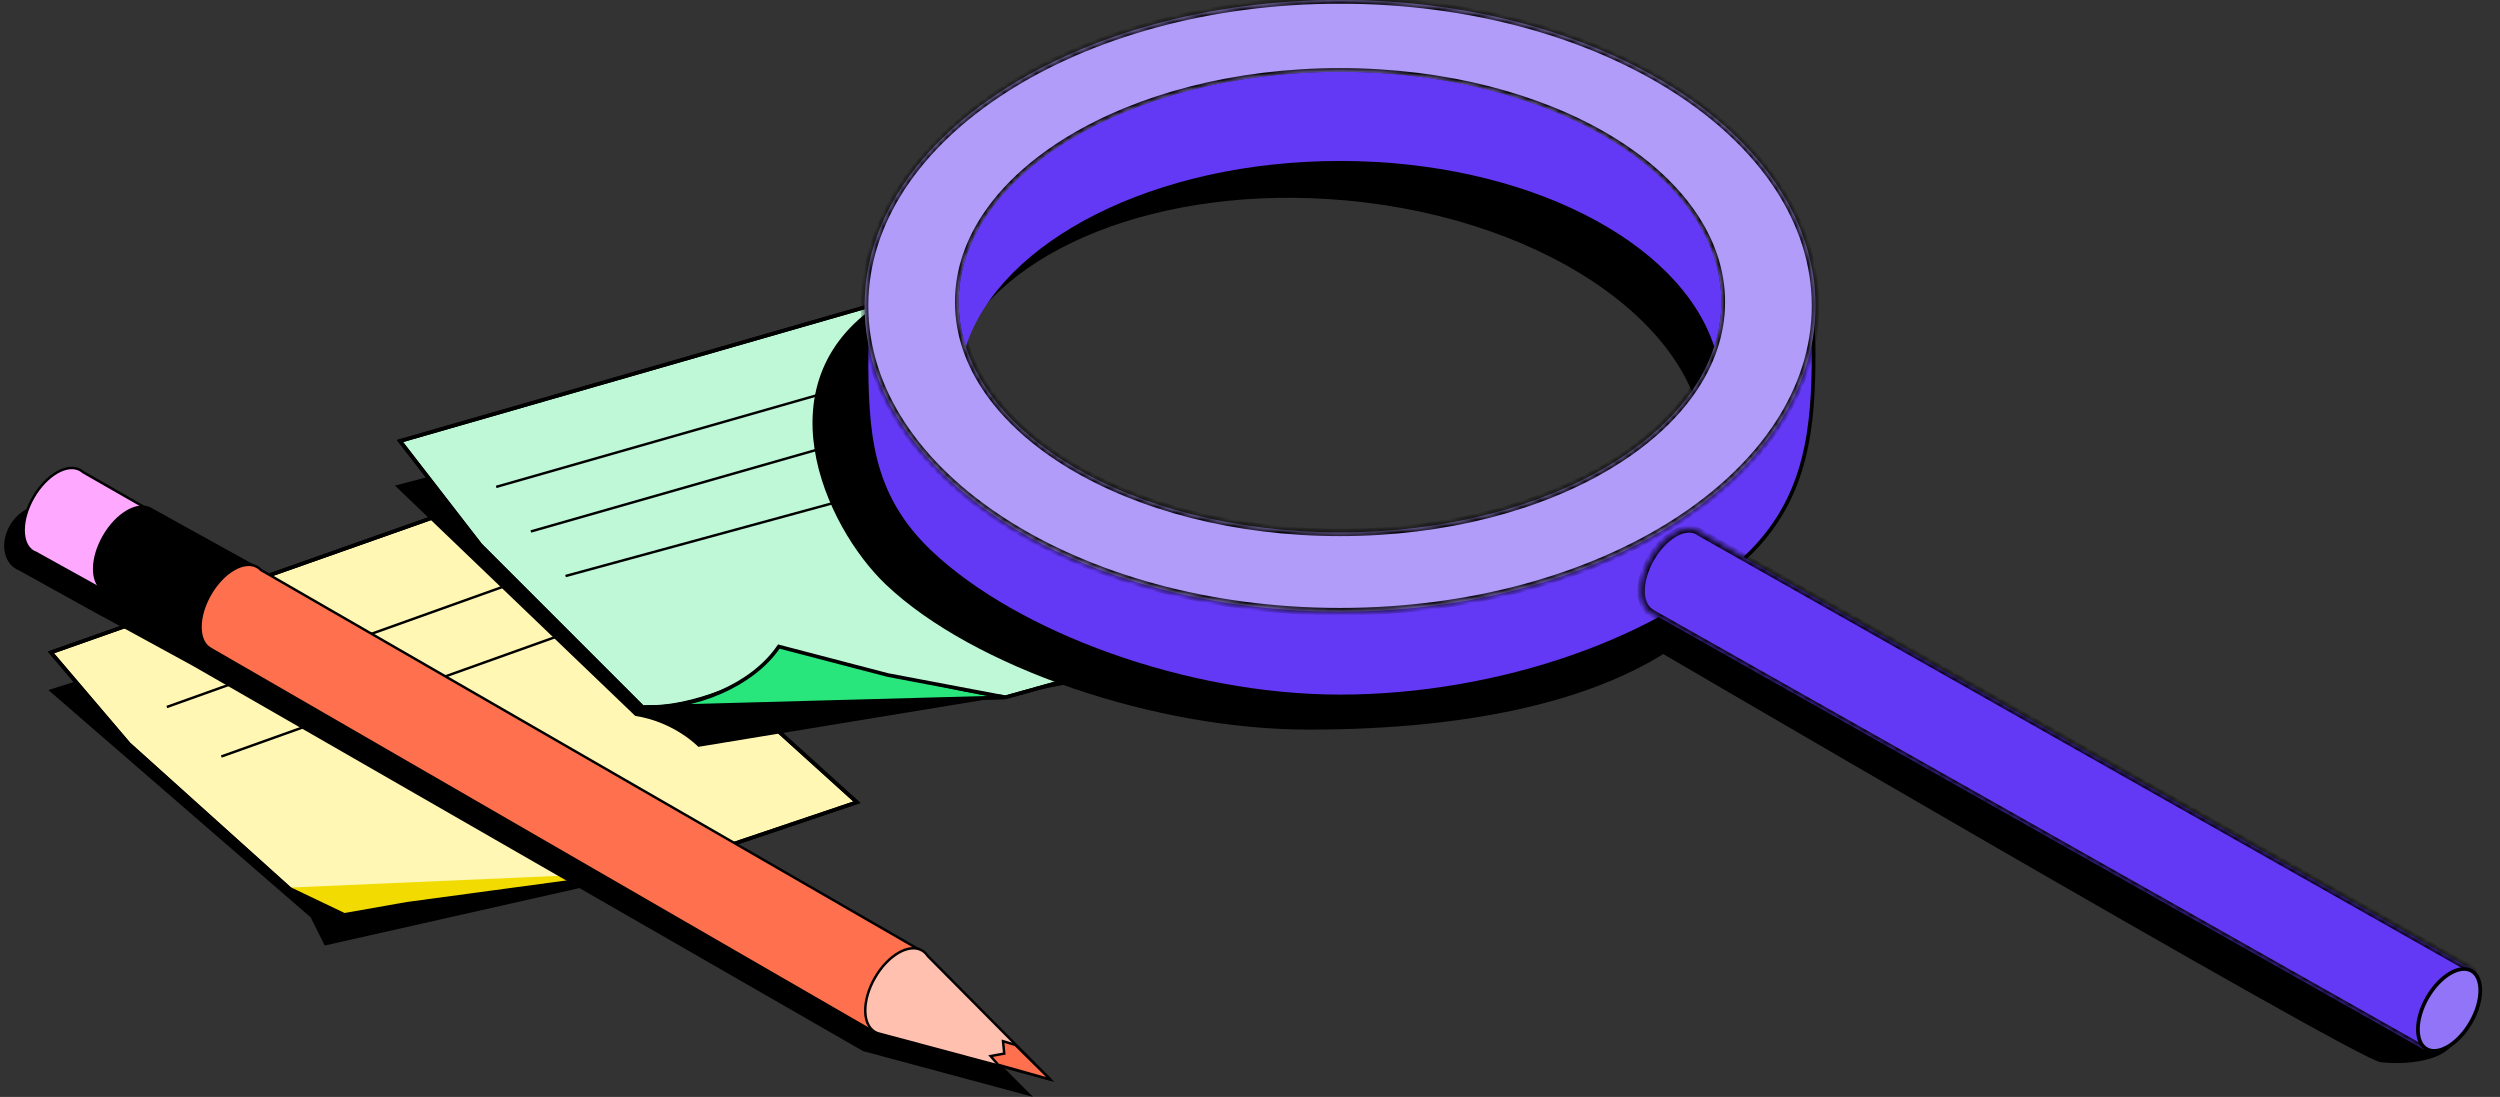 <svg width="392" height="172" viewBox="0 0 392 172" fill="none" xmlns="http://www.w3.org/2000/svg">
<rect x="0" y="0" width="392" height="172" fill="#333333" stroke="none"/>
<path d="M8.172 108.32L11.86 107.155L132.615 126.375H130.285L113.589 131.811L90.681 138.994L51.076 147.924L48.941 143.653L8.172 108.32Z" fill="black" stroke="black" stroke-width="0.582"/>
<path d="M83.303 75.704L7.977 102.301L20.208 116.668L45.446 139.382L53.988 143.459L64.084 141.712L102.717 136.47L134.362 125.792L95.728 90.847L83.303 75.704Z" fill="#FFF7B3" stroke="black" stroke-width="0.582"/>
<line x1="26.161" y1="110.855" x2="79.355" y2="91.829" stroke="black" stroke-width="0.388"/>
<line x1="34.703" y1="118.62" x2="87.897" y2="99.595" stroke="black" stroke-width="0.388"/>
<path d="M102.912 136.664L45.058 139.188L53.989 143.459L63.113 141.712L102.912 136.664Z" fill="#F2DB00"/>
<path d="M83.303 75.704L7.977 102.301L20.208 116.668L45.446 139.382L53.988 143.459L63.89 141.712L102.717 136.47L134.362 125.792L95.728 90.847L83.303 75.704Z" stroke="black" stroke-width="0.582"/>
<path d="M61.936 76.142L73.002 73.23L136.874 55.369L183.273 97.692L188.709 103.127L156.676 109.34L109.5 117.106C109.5 117.106 105.812 113.223 99.599 112.252L61.936 76.142Z" fill="black"/>
<path d="M62.712 69.153L140.951 46.633L152.793 62.746L190.262 100.215L157.647 109.34L103.595 110.816C102.644 110.899 101.697 110.928 100.764 110.893L75.332 85.461L62.712 69.153Z" fill="#BFF8D7"/>
<path d="M157.647 109.34L190.262 100.215L152.793 62.746L140.951 46.633L62.712 69.153L75.332 85.461L100.764 110.893M157.647 109.34L121.925 104.098C118.301 106.493 108.995 111.204 100.764 110.893M157.647 109.34L100.764 110.893" stroke="black" stroke-width="0.582"/>
<path d="M156.093 109.34C143.927 107.334 122.119 101.186 122.119 101.186C122.119 101.186 118.43 106.622 113.383 108.369C110.249 109.835 109.254 109.729 105.811 110.699L156.093 109.34Z" fill="#28E67B"/>
<path d="M157.647 109.34L190.262 100.215L152.793 62.746L140.951 46.633L62.712 69.153L75.332 85.461L100.764 110.893M157.647 109.34L100.764 110.893M157.647 109.34L139.203 105.845L122.119 101.38C118.042 107.399 108.995 111.204 100.764 110.893" stroke="black" stroke-width="0.582"/>
<line x1="77.802" y1="76.344" x2="140.315" y2="58.483" stroke="black" stroke-width="0.388"/>
<line x1="83.238" y1="83.333" x2="145.751" y2="65.472" stroke="black" stroke-width="0.388"/>
<line x1="88.676" y1="90.321" x2="135.658" y2="77.508" stroke="black" stroke-width="0.388"/>
<path fill-rule="evenodd" clip-rule="evenodd" d="M8.06 79.86C8.025 79.838 7.99 79.817 7.954 79.797C5.918 78.621 3.05 79.778 1.549 82.38C0.047 84.982 0.48 88.044 2.516 89.219C2.669 89.308 2.826 89.383 2.988 89.445L15.972 96.643L15.983 96.624L30.302 104.446L30.302 104.446L135.334 164.815L135.335 164.812L135.334 164.815L161.963 171.98L161.966 171.98L161.966 171.98L161.961 171.976L156.007 166.021L155.851 166.276L147.204 158.21C148.055 155.507 147.696 153.033 146.126 152.127C144.95 151.449 143.352 151.799 141.819 152.895L142.517 151.613L38.219 92.107C38.045 91.918 37.846 91.758 37.623 91.629C37.378 91.487 37.113 91.39 36.835 91.336L21.135 82.642C21.074 82.6 21.012 82.559 20.947 82.522C20.596 82.32 20.209 82.209 19.796 82.182L9.871 76.496L8.06 79.86Z" fill="black"/>
<path fill-rule="evenodd" clip-rule="evenodd" d="M13.043 74.038C12.91 73.918 12.766 73.812 12.609 73.722C10.573 72.546 7.272 74.455 5.235 77.984C3.198 81.513 3.197 85.326 5.233 86.501C5.363 86.576 5.498 86.638 5.637 86.689L5.637 86.689L18.69 93.925L26.209 81.581L13.043 74.038Z" fill="#FEA8FF"/>
<path d="M13.043 74.038L12.912 74.182L12.928 74.196L12.946 74.206L13.043 74.038ZM12.609 73.722L12.512 73.89V73.89L12.609 73.722ZM5.235 77.984L5.403 78.081L5.235 77.984ZM5.233 86.501L5.136 86.669H5.136L5.233 86.501ZM5.637 86.689L5.808 86.781L5.915 86.582L5.703 86.506L5.637 86.689ZM5.637 86.689L5.466 86.597L5.375 86.766L5.543 86.859L5.637 86.689ZM18.69 93.925L18.596 94.095L18.759 94.185L18.855 94.026L18.69 93.925ZM26.209 81.581L26.375 81.682L26.479 81.512L26.306 81.413L26.209 81.581ZM13.173 73.894C13.03 73.765 12.875 73.651 12.706 73.553L12.512 73.89C12.656 73.973 12.79 74.071 12.912 74.182L13.173 73.894ZM12.706 73.553C11.603 72.916 10.189 73.132 8.825 73.92C7.456 74.712 6.099 76.098 5.067 77.887L5.403 78.081C6.407 76.34 7.719 75.008 9.019 74.257C10.325 73.502 11.58 73.352 12.512 73.89L12.706 73.553ZM5.067 77.887C4.034 79.675 3.513 81.544 3.512 83.125C3.512 84.7 4.032 86.032 5.136 86.669L5.33 86.333C4.398 85.795 3.9 84.633 3.901 83.125C3.901 81.624 4.398 79.821 5.403 78.081L5.067 77.887ZM5.136 86.669C5.276 86.75 5.421 86.817 5.571 86.871L5.703 86.506C5.574 86.46 5.45 86.402 5.33 86.333L5.136 86.669ZM5.466 86.597L5.466 86.597L5.808 86.781L5.808 86.781L5.466 86.597ZM5.543 86.859L18.596 94.095L18.784 93.755L5.731 86.519L5.543 86.859ZM18.855 94.026L26.375 81.682L26.044 81.48L18.524 93.824L18.855 94.026ZM26.306 81.413L13.139 73.869L12.946 74.206L26.113 81.75L26.306 81.413Z" fill="black"/>
<path fill-rule="evenodd" clip-rule="evenodd" d="M23.853 79.924C23.792 79.882 23.73 79.842 23.665 79.804C21.629 78.629 18.327 80.537 16.29 84.066C14.303 87.509 14.254 91.223 16.143 92.493L16.136 92.506L33.02 101.728L40.681 89.243L23.853 79.924Z" fill="black"/>
<path d="M23.853 79.924L23.741 80.083L23.75 80.089L23.759 80.094L23.853 79.924ZM23.665 79.804L23.568 79.972V79.972L23.665 79.804ZM16.29 84.066L16.122 83.969L16.29 84.066ZM16.143 92.493L16.312 92.591L16.402 92.433L16.252 92.332L16.143 92.493ZM16.136 92.506L15.968 92.409L15.869 92.581L16.043 92.676L16.136 92.506ZM33.02 101.728L32.927 101.898L33.089 101.987L33.185 101.829L33.02 101.728ZM40.681 89.243L40.847 89.344L40.953 89.171L40.776 89.073L40.681 89.243ZM23.964 79.765C23.899 79.719 23.832 79.676 23.762 79.636L23.568 79.972C23.628 80.007 23.685 80.044 23.741 80.083L23.964 79.765ZM23.762 79.636C22.659 78.999 21.245 79.215 19.881 80.003C18.512 80.794 17.155 82.181 16.122 83.969L16.459 84.163C17.463 82.423 18.775 81.091 20.075 80.339C21.38 79.585 22.636 79.434 23.568 79.972L23.762 79.636ZM16.122 83.969C15.115 85.715 14.594 87.536 14.569 89.092C14.544 90.641 15.013 91.967 16.035 92.654L16.252 92.332C15.385 91.749 14.933 90.583 14.957 89.098C14.981 87.618 15.479 85.861 16.459 84.163L16.122 83.969ZM15.975 92.396L15.968 92.409L16.305 92.603L16.312 92.591L15.975 92.396ZM16.043 92.676L32.927 101.898L33.113 101.558L16.23 92.335L16.043 92.676ZM33.185 101.829L40.847 89.344L40.516 89.141L32.855 101.626L33.185 101.829ZM40.776 89.073L23.947 79.754L23.759 80.094L40.587 89.412L40.776 89.073Z" fill="black"/>
<path fill-rule="evenodd" clip-rule="evenodd" d="M40.941 89.392C40.766 89.202 40.566 89.041 40.342 88.911C38.306 87.736 35.004 89.644 32.967 93.173C30.93 96.702 30.929 100.516 32.965 101.691C32.984 101.702 33.004 101.712 33.023 101.723L33.02 101.728L137.159 161.885L144.253 148.974L40.941 89.392Z" fill="#FF714E"/>
<path d="M40.941 89.392L40.798 89.524L40.818 89.546L40.844 89.56L40.941 89.392ZM40.342 88.911L40.439 88.743V88.743L40.342 88.911ZM32.967 93.173L33.135 93.27L32.967 93.173ZM32.965 101.691L33.062 101.523L33.062 101.523L32.965 101.691ZM33.023 101.723L33.188 101.824L33.295 101.65L33.115 101.552L33.023 101.723ZM33.02 101.728L32.854 101.626L32.75 101.796L32.923 101.896L33.02 101.728ZM137.159 161.885L137.062 162.053L137.234 162.152L137.329 161.978L137.159 161.885ZM144.253 148.974L144.423 149.067L144.515 148.9L144.35 148.805L144.253 148.974ZM41.084 89.261C40.896 89.057 40.681 88.883 40.439 88.743L40.245 89.079C40.452 89.199 40.636 89.348 40.798 89.524L41.084 89.261ZM40.439 88.743C39.335 88.106 37.921 88.322 36.557 89.11C35.188 89.901 33.831 91.287 32.799 93.076L33.135 93.27C34.14 91.53 35.452 90.197 36.752 89.446C38.057 88.692 39.312 88.541 40.245 89.079L40.439 88.743ZM32.799 93.076C31.767 94.865 31.245 96.733 31.245 98.315C31.244 99.89 31.765 101.222 32.868 101.859L33.062 101.523C32.13 100.984 31.633 99.822 31.633 98.315C31.633 96.813 32.131 95.01 33.135 93.27L32.799 93.076ZM32.868 101.859C32.889 101.871 32.909 101.882 32.93 101.894L33.115 101.552C33.098 101.543 33.08 101.533 33.062 101.523L32.868 101.859ZM33.185 101.829L33.188 101.824L32.857 101.621L32.854 101.626L33.185 101.829ZM137.256 161.716L33.117 101.56L32.923 101.896L137.062 162.053L137.256 161.716ZM144.083 148.88L136.989 161.791L137.329 161.978L144.423 149.067L144.083 148.88ZM40.844 89.56L144.156 149.142L144.35 148.805L41.038 89.224L40.844 89.56Z" fill="black"/>
<path fill-rule="evenodd" clip-rule="evenodd" d="M145.469 149.898C145.236 149.537 144.937 149.243 144.574 149.033C142.538 147.858 139.236 149.766 137.199 153.295C135.162 156.824 135.161 160.638 137.197 161.813C137.451 161.959 137.725 162.058 138.014 162.112L164.683 169.263L145.469 149.898Z" fill="#FFC0B0"/>
<path d="M145.469 149.898L145.306 150.004L145.317 150.021L145.332 150.035L145.469 149.898ZM144.574 149.033L144.671 148.865V148.865L144.574 149.033ZM137.199 153.295L137.367 153.392L137.199 153.295ZM137.197 161.813L137.294 161.645H137.294L137.197 161.813ZM138.014 162.112L138.064 161.924L138.057 161.922L138.049 161.921L138.014 162.112ZM164.683 169.263L164.633 169.45L165.328 169.636L164.821 169.126L164.683 169.263ZM145.632 149.793C145.384 149.408 145.063 149.091 144.671 148.865L144.477 149.201C144.811 149.394 145.088 149.666 145.306 150.004L145.632 149.793ZM144.671 148.865C143.567 148.228 142.153 148.444 140.789 149.232C139.421 150.023 138.063 151.409 137.031 153.198L137.367 153.392C138.372 151.652 139.684 150.32 140.984 149.568C142.289 148.814 143.544 148.663 144.477 149.201L144.671 148.865ZM137.031 153.198C135.998 154.987 135.477 156.855 135.477 158.437C135.476 160.012 135.997 161.344 137.1 161.981L137.294 161.645C136.362 161.106 135.865 159.944 135.865 158.437C135.865 156.935 136.363 155.133 137.367 153.392L137.031 153.198ZM137.1 161.981C137.374 162.139 137.669 162.245 137.978 162.302L138.049 161.921C137.781 161.871 137.528 161.78 137.294 161.645L137.1 161.981ZM164.734 169.075L138.064 161.924L137.963 162.299L164.633 169.45L164.734 169.075ZM145.332 150.035L164.545 169.399L164.821 169.126L145.607 149.761L145.332 150.035Z" fill="black"/>
<path d="M159.213 163.844L157.272 163.261L157.466 165.203L155.33 165.591L156.495 166.95L164.684 169.263L159.213 163.844Z" fill="#FF714E" stroke="black" stroke-width="0.388"/>
<path d="M252.985 97.769L243.86 99.848L246.772 95.052L262.126 90.198L290.259 103.982L384.957 159.644C386.81 166.359 377.28 166.839 373.309 166.359C369.339 165.88 252.985 97.769 252.985 97.769Z" fill="black" stroke="black" stroke-width="0.388"/>
<path d="M129.309 57.939C130.955 54.013 133.964 50.358 138.825 47.349C142.244 53.767 144.206 59.554 145.953 64.707C146.111 65.173 146.268 65.634 146.423 66.09C148.318 71.646 150.094 76.453 153.431 80.42C160.117 88.369 172.981 92.854 205.199 93.728C234.735 94.528 253.448 78.678 264.755 66.415C267.165 63.801 269.241 61.348 271.012 59.256C271.317 58.895 271.614 58.544 271.901 58.206C273.864 55.894 275.392 54.155 276.558 53.261C277.147 52.809 277.589 52.617 277.914 52.622C278.195 52.625 278.462 52.78 278.706 53.271C278.955 53.773 279.148 54.57 279.277 55.731C279.404 56.886 279.466 58.374 279.466 60.239C279.466 66.083 277.185 72.836 274.653 79.273C274.039 80.835 273.41 82.375 272.798 83.878L272.745 84.008C272.116 85.551 271.504 87.054 270.942 88.496C269.833 91.34 268.914 93.958 268.443 96.19C261.728 102.925 252.161 107.405 241.153 110.202C230.115 113.006 217.649 114.112 205.207 114.112C193.177 114.112 180.048 111.671 168.226 107.616C156.4 103.56 145.908 97.899 139.136 91.478C134.366 86.954 129.34 78.891 128.023 70.451C127.365 66.235 127.634 61.937 129.309 57.939Z" fill="black" stroke="black" stroke-width="0.582"/>
<path d="M135.858 55.33C135.858 53.463 135.898 51.958 135.987 50.775C136.076 49.588 136.214 48.744 136.402 48.19C136.596 47.62 136.808 47.453 136.977 47.422C137.172 47.385 137.486 47.489 137.969 47.878C138.914 48.639 140.197 50.23 141.932 52.408C142.01 52.506 142.088 52.604 142.168 52.704C143.851 54.818 145.922 57.421 148.455 60.25C159.067 72.106 177.774 87.942 210.109 88.819C239.644 89.619 258.357 73.77 269.665 61.506C272.075 58.892 274.15 56.439 275.921 54.347C276.226 53.986 276.523 53.635 276.811 53.297C278.774 50.985 280.301 49.246 281.467 48.352C282.056 47.901 282.499 47.709 282.824 47.713C283.104 47.717 283.371 47.872 283.615 48.362C283.864 48.864 284.057 49.662 284.186 50.822C284.314 51.977 284.375 53.465 284.375 55.33C284.375 67.132 283.305 77.762 274.558 86.575C261.092 100.145 234.979 109.203 210.117 109.203C186.042 109.203 159.423 99.428 145.863 86.569C136.339 77.538 135.858 67.708 135.858 55.33Z" fill="#6439F5" stroke="black" stroke-width="0.582"/>
<path fill-rule="evenodd" clip-rule="evenodd" d="M275.46 58.598C274.972 64.1 271.922 69.142 267.068 73.495C267.103 73.215 267.134 72.934 267.159 72.652C268.92 52.787 243.68 34.319 210.786 31.404C181.835 28.837 156.603 39.172 149.768 55.23C149.236 52.913 149.059 50.551 149.27 48.169C151.031 28.304 179.125 14.564 212.02 17.48C244.915 20.396 277.22 38.733 275.46 58.598Z" fill="black"/>
<mask id="path-29-inside-1_635_6847" fill="white">
<path fill-rule="evenodd" clip-rule="evenodd" d="M210.117 95.905C251.289 95.905 284.666 74.436 284.666 47.953C284.666 21.469 251.289 0 210.117 0C168.944 0 135.567 21.469 135.567 47.953C135.567 74.436 168.944 95.905 210.117 95.905ZM210.116 83.48C243.14 83.48 269.911 67.313 269.911 47.37C269.911 27.427 243.14 11.26 210.116 11.26C177.092 11.26 150.321 27.427 150.321 47.37C150.321 67.313 177.092 83.48 210.116 83.48Z"/>
</mask>
<path fill-rule="evenodd" clip-rule="evenodd" d="M210.117 95.905C251.289 95.905 284.666 74.436 284.666 47.953C284.666 21.469 251.289 0 210.117 0C168.944 0 135.567 21.469 135.567 47.953C135.567 74.436 168.944 95.905 210.117 95.905ZM210.116 83.48C243.14 83.48 269.911 67.313 269.911 47.37C269.911 27.427 243.14 11.26 210.116 11.26C177.092 11.26 150.321 27.427 150.321 47.37C150.321 67.313 177.092 83.48 210.116 83.48Z" fill="#B29CFA"/>
<path d="M284.084 47.953C284.084 60.929 275.906 72.757 262.516 81.37C249.132 89.979 230.608 95.323 210.117 95.323V96.487C230.798 96.487 249.548 91.097 263.146 82.35C276.738 73.607 285.249 61.459 285.249 47.953H284.084ZM210.117 0.582C230.608 0.582 249.132 5.926 262.516 14.535C275.906 23.148 284.084 34.976 284.084 47.953H285.249C285.249 34.446 276.738 22.298 263.146 13.555C249.548 4.808 230.798 -0.582 210.117 -0.582V0.582ZM136.149 47.953C136.149 34.976 144.327 23.148 157.717 14.535C171.101 5.926 189.625 0.582 210.117 0.582V-0.582C189.435 -0.582 170.685 4.808 157.087 13.555C143.495 22.298 134.984 34.446 134.984 47.953H136.149ZM210.117 95.323C189.625 95.323 171.101 89.979 157.717 81.37C144.327 72.757 136.149 60.929 136.149 47.953H134.984C134.984 61.459 143.495 73.607 157.087 82.35C170.685 91.097 189.435 96.487 210.117 96.487V95.323ZM269.329 47.37C269.329 57.059 262.823 65.927 252.096 72.405C241.381 78.876 226.54 82.898 210.116 82.898V84.062C226.716 84.062 241.773 80 252.699 73.402C263.614 66.811 270.493 57.625 270.493 47.37H269.329ZM210.116 11.842C226.54 11.842 241.381 15.864 252.096 22.335C262.823 28.813 269.329 37.682 269.329 47.37H270.493C270.493 37.115 263.614 27.929 252.699 21.338C241.773 14.74 226.716 10.678 210.116 10.678V11.842ZM150.903 47.37C150.903 37.682 157.409 28.813 168.136 22.335C178.851 15.864 193.692 11.842 210.116 11.842V10.678C193.516 10.678 178.459 14.74 167.534 21.338C156.619 27.929 149.739 37.115 149.739 47.37H150.903ZM210.116 82.898C193.692 82.898 178.851 78.876 168.136 72.405C157.409 65.927 150.903 57.059 150.903 47.37H149.739C149.739 57.625 156.619 66.811 167.534 73.402C178.459 80 193.516 84.062 210.116 84.062V82.898Z" fill="black" mask="url(#path-29-inside-1_635_6847)"/>
<path fill-rule="evenodd" clip-rule="evenodd" d="M269.913 47.37C269.913 49.761 269.528 52.098 268.794 54.359C263.403 37.761 239.182 25.238 210.118 25.238C181.053 25.238 156.832 37.761 151.442 54.359C150.708 52.098 150.323 49.761 150.323 47.37C150.323 27.427 177.094 11.26 210.118 11.26C243.142 11.26 269.913 27.427 269.913 47.37Z" fill="#6439F5"/>
<mask id="path-32-inside-2_635_6847" fill="white">
<path fill-rule="evenodd" clip-rule="evenodd" d="M266.511 83.46C266.421 83.391 266.326 83.327 266.226 83.269C264.19 82.094 260.89 83.998 258.856 87.523C256.872 90.961 256.825 94.671 258.714 95.941L258.692 95.98L380.184 164.631L387.845 152.145L266.511 83.46Z"/>
</mask>
<path fill-rule="evenodd" clip-rule="evenodd" d="M266.511 83.46C266.421 83.391 266.326 83.327 266.226 83.269C264.19 82.094 260.89 83.998 258.856 87.523C256.872 90.961 256.825 94.671 258.714 95.941L258.692 95.98L380.184 164.631L387.845 152.145L266.511 83.46Z" fill="#6439F5"/>
<path d="M266.511 83.46L266.153 83.921L266.187 83.947L266.224 83.967L266.511 83.46ZM266.226 83.269L265.935 83.773L265.935 83.773L266.226 83.269ZM258.856 87.523L258.352 87.232L258.856 87.523ZM258.714 95.941L259.218 96.233L259.49 95.762L259.039 95.458L258.714 95.941ZM258.692 95.98L258.187 95.688L257.893 96.198L258.405 96.487L258.692 95.98ZM380.184 164.631L379.897 165.138L380.386 165.414L380.68 164.935L380.184 164.631ZM387.845 152.145L388.341 152.45L388.657 151.936L388.132 151.638L387.845 152.145ZM266.868 83.001C266.757 82.914 266.64 82.836 266.517 82.765L265.935 83.773C266.011 83.818 266.084 83.867 266.153 83.921L266.868 83.001ZM266.517 82.765C265.243 82.029 263.671 82.309 262.249 83.129C260.812 83.959 259.411 85.397 258.352 87.232L259.361 87.814C260.336 86.124 261.601 84.848 262.832 84.138C264.077 83.419 265.173 83.334 265.935 83.773L266.517 82.765ZM258.352 87.232C257.318 89.022 256.775 90.905 256.75 92.536C256.725 94.149 257.212 95.633 258.389 96.425L259.039 95.458C258.326 94.979 257.892 93.973 257.915 92.554C257.937 91.153 258.409 89.462 259.361 87.814L258.352 87.232ZM258.21 95.65L258.187 95.688L259.196 96.271L259.218 96.233L258.21 95.65ZM258.405 96.487L379.897 165.138L380.47 164.123L258.978 95.473L258.405 96.487ZM380.68 164.935L388.341 152.45L387.349 151.841L379.687 164.326L380.68 164.935ZM388.132 151.638L266.798 82.954L266.224 83.967L387.558 152.652L388.132 151.638Z" fill="black" mask="url(#path-32-inside-2_635_6847)"/>
<path d="M387.554 152.233C388.431 152.739 388.915 153.851 388.908 155.336C388.902 156.812 388.408 158.593 387.412 160.319C386.416 162.045 385.121 163.364 383.846 164.107C382.562 164.856 381.358 164.993 380.481 164.487C379.604 163.981 379.12 162.869 379.127 161.384C379.133 159.908 379.627 158.127 380.623 156.401C381.619 154.675 382.914 153.356 384.189 152.612C385.472 151.864 386.676 151.726 387.554 152.233Z" fill="#9274F8" stroke="black" stroke-width="0.582"/>
</svg>
